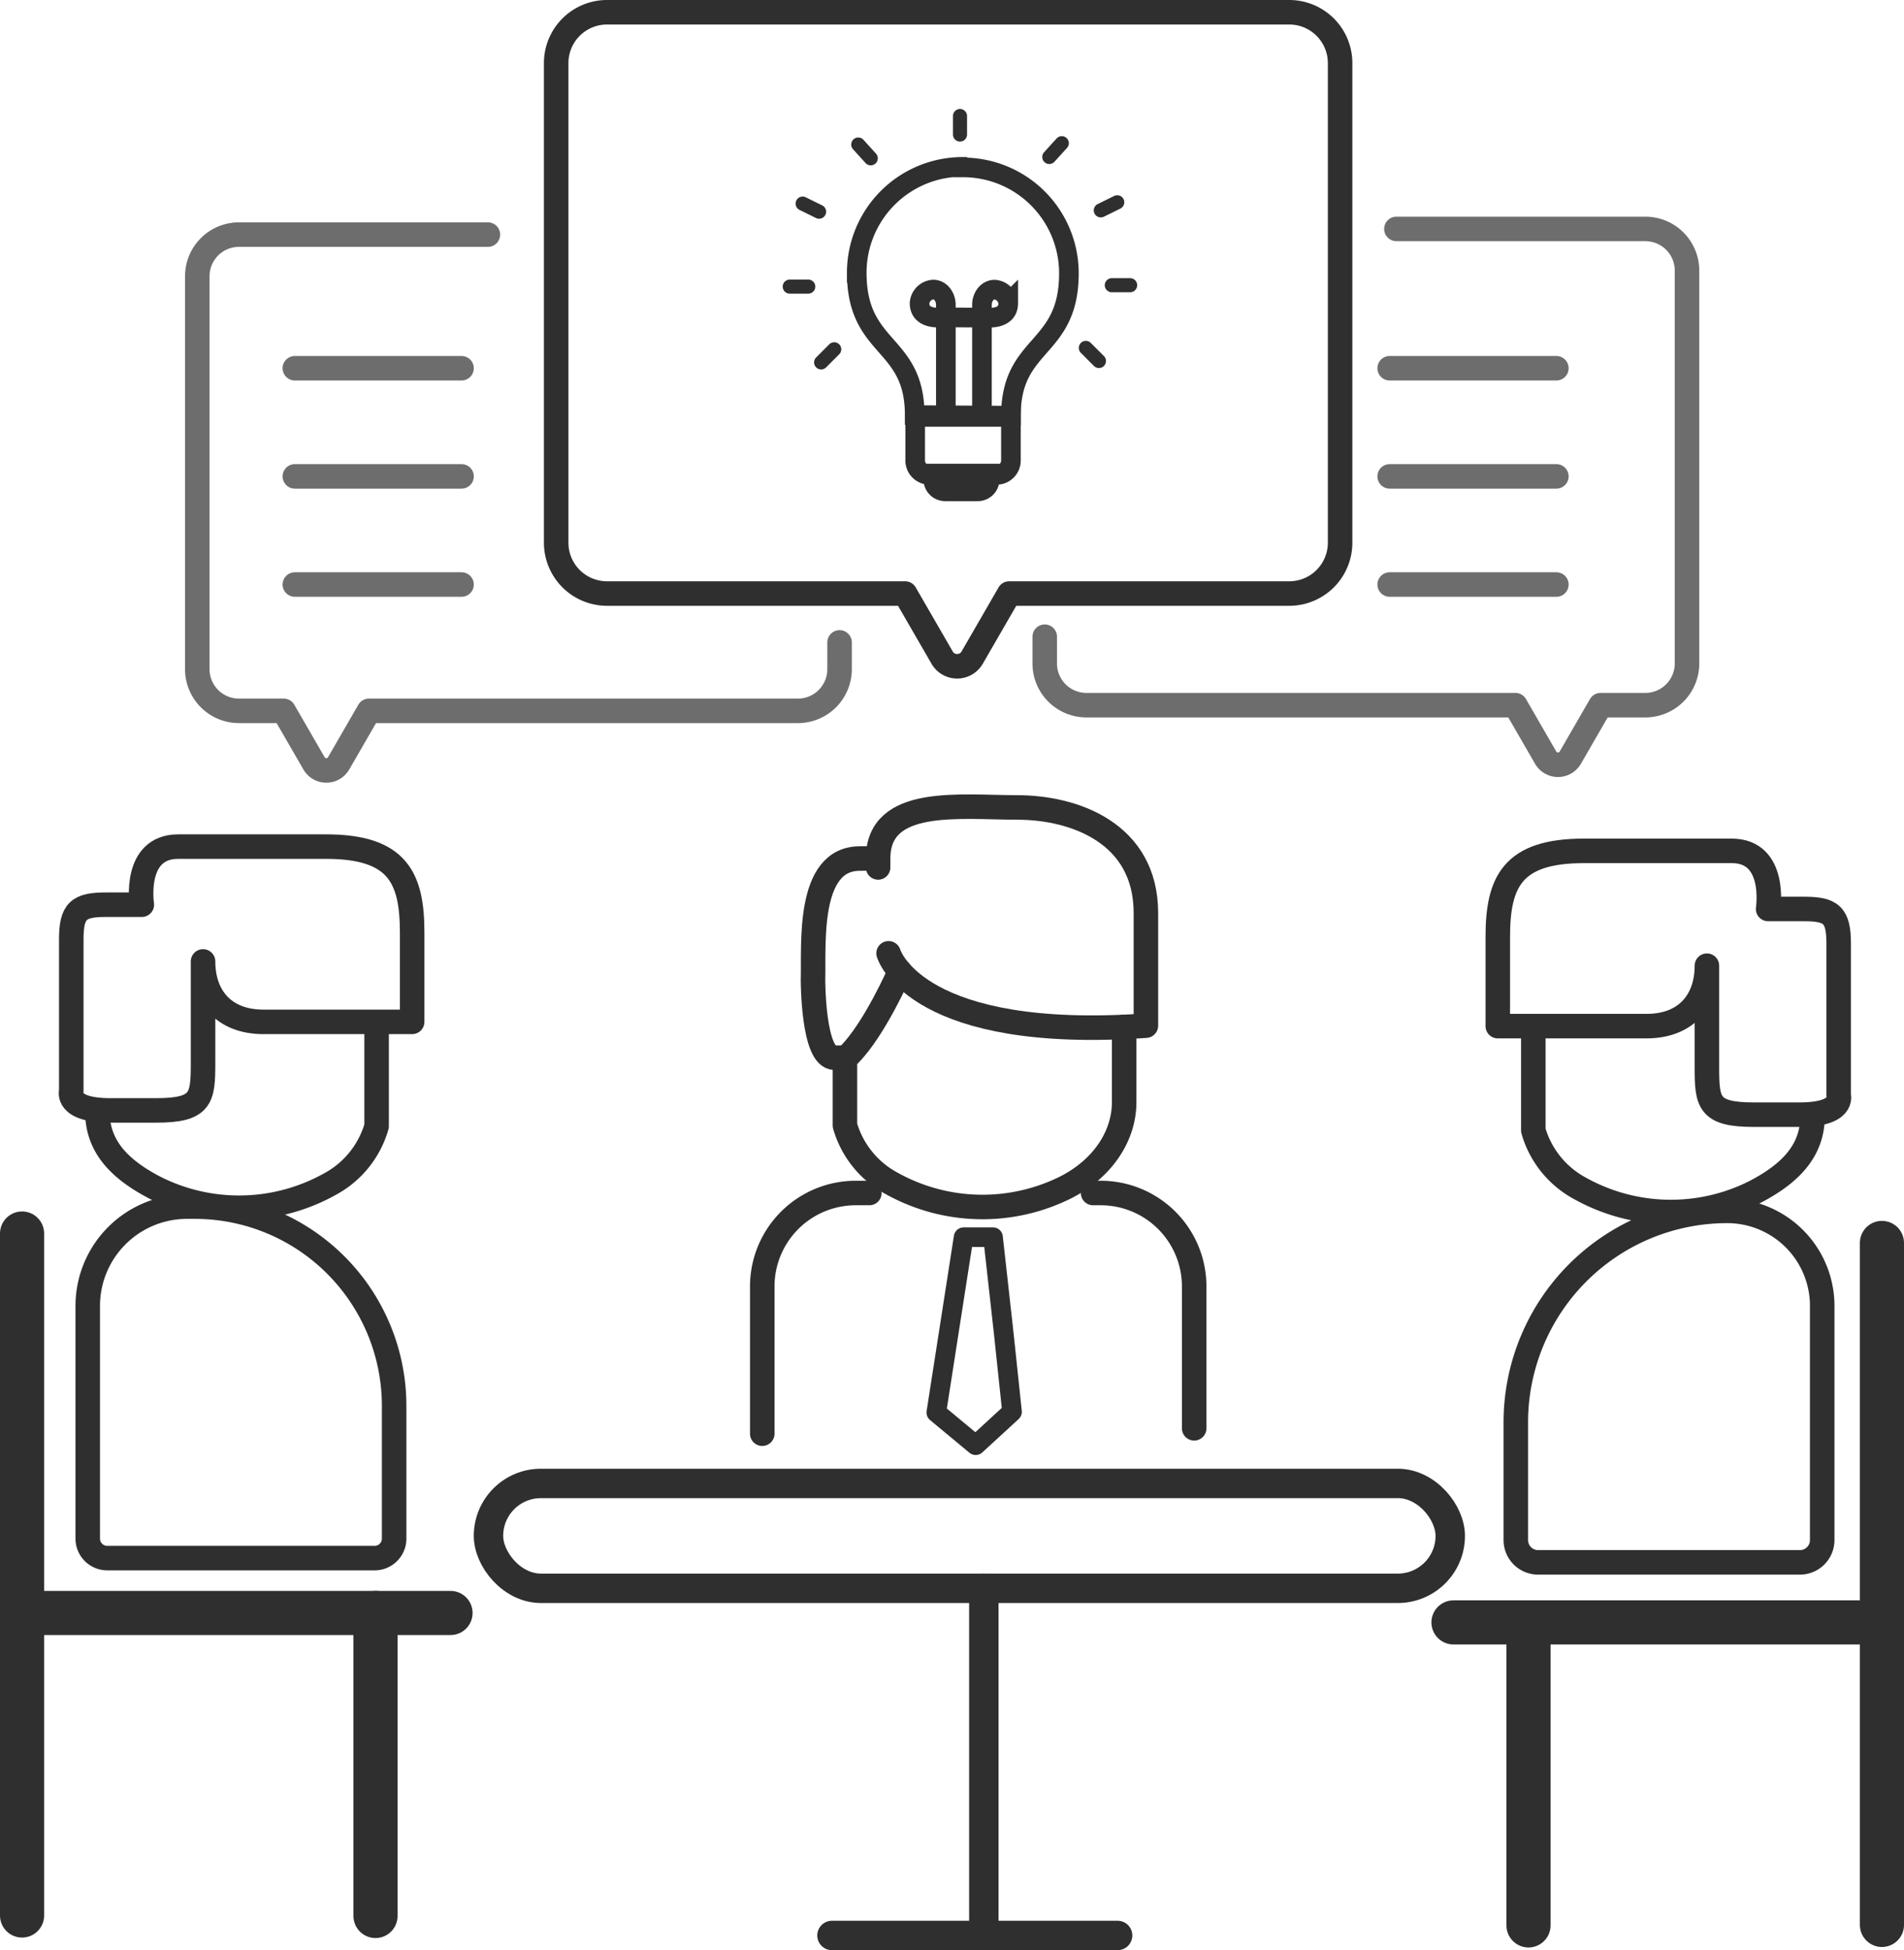 <svg xmlns="http://www.w3.org/2000/svg" width="388.393" height="397.75" viewBox="0 0 388.393 397.75">
  <g id="Group_148" data-name="Group 148" transform="translate(-1367.685 -4737.759)">
    <path id="Path_386" data-name="Path 386" d="M5011,4947.206v15.314c0,6.951-4.359,13.482-11.705,17.305a38.058,38.058,0,0,1-35.765-.728,19.511,19.511,0,0,1-9.487-11.8v-12.611" transform="translate(-3414)" fill="none" stroke="#2f2f2f" stroke-linecap="round" stroke-linejoin="round" stroke-width="5"/>
    <path id="Path_387" data-name="Path 387" d="M4962.944,4932.189s4.827,16.931,48.061,15.017q2.151-.1,4.431-.254v-22.974c0-16.282-14.549-21.534-26.246-21.534s-28.377-2.266-28.377,10.387v1.846" transform="translate(-3414)" fill="none" stroke="#2f2f2f" stroke-linecap="round" stroke-linejoin="round" stroke-width="5"/>
    <path id="Path_388" data-name="Path 388" d="M4965.241,4935.9s-5.117,11.763-10.37,17.015" transform="translate(-3414)" fill="none" stroke="#2f2f2f" stroke-linecap="round" stroke-linejoin="round" stroke-width="5"/>
    <path id="Path_389" data-name="Path 389" d="M4937.177,5030.17v-30.025a19.065,19.065,0,0,1,19.065-19.065h2.777" transform="translate(-3414)" fill="none" stroke="#2f2f2f" stroke-linecap="round" stroke-linejoin="round" stroke-width="5"/>
    <path id="Path_390" data-name="Path 390" d="M5004.663,4981.08h1.555a19.065,19.065,0,0,1,19.065,19.065v28.923" transform="translate(-3414)" fill="none" stroke="#2f2f2f" stroke-linecap="round" stroke-linejoin="round" stroke-width="5"/>
    <path id="Path_391" data-name="Path 391" d="M4978.25,4990.093h6l2.166,19.435,1.711,16.177-7.413,6.812-8.033-6.664Z" transform="translate(-3414)" fill="none" stroke="#2f2f2f" stroke-linecap="round" stroke-linejoin="round" stroke-width="4"/>
    <path id="Path_392" data-name="Path 392" d="M4954.3,4953.479h-2.4c-4.406,0-4.371-15.924-4.371-15.924.207-6.955-1.313-24.69,9.542-24.69l3.038-.034" transform="translate(-3414)" fill="none" stroke="#2f2f2f" stroke-linecap="round" stroke-linejoin="round" stroke-width="5"/>
    <path id="Path_393" data-name="Path 393" d="M5156.751,4961.182v-30.993c0-5.827-1.525-7.039-7.039-7.039h-7.353s1.838-11.85-7.418-11.85h-30.164c-14.607,0-17.561,6.335-17.561,17.561v18.184h30.329c8.271,0,12.328-5.355,12.328-12.328v20.76c0,7.192.335,9.628,9.627,9.628h9.293C5157.983,4965.1,5156.751,4961.182,5156.751,4961.182Z" transform="translate(-3414)" fill="none" stroke="#2f2f2f" stroke-linecap="round" stroke-linejoin="round" stroke-width="5"/>
    <path id="Path_394" data-name="Path 394" d="M5151.423,4965.38c0,6.951-4.359,11.644-11.705,15.467a38.057,38.057,0,0,1-35.765-.728,19.511,19.511,0,0,1-9.487-11.8v-20.883" transform="translate(-3414)" fill="none" stroke="#2f2f2f" stroke-linecap="round" stroke-linejoin="round" stroke-width="5"/>
    <path id="Rectangle_127" data-name="Rectangle 127" d="M43.119,0h0A19.376,19.376,0,0,1,62.5,19.376V67.141a4.545,4.545,0,0,1-4.545,4.545H4.545A4.545,4.545,0,0,1,0,67.141V43.119A43.119,43.119,0,0,1,43.119,0Z" transform="translate(1676.893 4984.726)" fill="none" stroke="#2f2f2f" stroke-linecap="round" stroke-linejoin="round" stroke-width="5"/>
    <path id="Path_395" data-name="Path 395" d="M4796.225,4960.312v-30.993c0-5.827,1.526-7.039,7.04-7.039h7.352s-1.838-11.849,7.419-11.849H4848.2c14.606,0,17.56,6.334,17.56,17.56v18.184h-30.328c-8.272,0-12.328-5.355-12.328-12.328v20.761c0,7.191-.335,9.627-9.627,9.627h-9.293C4794.994,4964.235,4796.225,4960.312,4796.225,4960.312Z" transform="translate(-3414)" fill="none" stroke="#2f2f2f" stroke-linecap="round" stroke-linejoin="round" stroke-width="5"/>
    <path id="Path_396" data-name="Path 396" d="M4801.554,4964.51c0,6.951,4.358,11.644,11.7,15.467a38.06,38.06,0,0,0,35.766-.728,19.511,19.511,0,0,0,9.487-11.8v-20.883" transform="translate(-3414)" fill="none" stroke="#2f2f2f" stroke-linecap="round" stroke-linejoin="round" stroke-width="5"/>
    <path id="Rectangle_128" data-name="Rectangle 128" d="M3.972,0H58.524A3.972,3.972,0,0,1,62.5,3.972V51.436a20.25,20.25,0,0,1-20.25,20.25h-1.59A40.656,40.656,0,0,1,0,31.03V3.972A3.972,3.972,0,0,1,3.972,0Z" transform="translate(1448.084 5055.542) rotate(-180)" fill="none" stroke="#2f2f2f" stroke-linecap="round" stroke-linejoin="round" stroke-width="5"/>
    <path id="Path_397" data-name="Path 397" d="M5055.05,4750.635v97.805a10.37,10.37,0,0,1-10.377,10.376h-57.128l-7.545,13.06a3.538,3.538,0,0,1-6.139,0l-7.546-13.06h-60.8a10.37,10.37,0,0,1-10.376-10.376v-97.805a10.37,10.37,0,0,1,10.376-10.376h139.162A10.37,10.37,0,0,1,5055.05,4750.635Z" transform="translate(-3414)" fill="none" stroke="#2f2f2f" stroke-linecap="round" stroke-linejoin="round" stroke-width="5"/>
    <path id="Path_398" data-name="Path 398" d="M4974.626,4822.519V4799.9c0-1.542-1.041-3.084-2.57-3.084a2.991,2.991,0,0,0-2.79,2.79c0,3.378,4.221,2.9,4.221,2.9h4.942l-.24.016h4.942s4.221.477,4.221-2.9a2.991,2.991,0,0,0-2.791-2.79c-1.529,0-2.57,1.542-2.57,3.084v22.617" transform="translate(-3414)" fill="none" stroke="#2f2f2f" stroke-miterlimit="10" stroke-width="4"/>
    <path id="Rectangle_129" data-name="Rectangle 129" d="M0,0H19.533a0,0,0,0,1,0,0V8.894A2.929,2.929,0,0,1,16.6,11.822H2.929A2.929,2.929,0,0,1,0,8.894V0A0,0,0,0,1,0,0Z" transform="translate(1554.37 4822.792)" fill="none" stroke="#2f2f2f" stroke-miterlimit="10" stroke-width="4"/>
    <path id="Path_399" data-name="Path 399" d="M4968.273,4822.425c0-15.164-11.822-13.107-11.822-29.042a21.589,21.589,0,0,1,21.589-21.589l.1.11a21.589,21.589,0,0,1,21.589,21.589c0,15.935-11.822,13.879-11.822,29.042Z" transform="translate(-3414)" fill="none" stroke="#2f2f2f" stroke-miterlimit="10" stroke-width="4"/>
    <path id="Rectangle_130" data-name="Rectangle 130" d="M0,0H11.5a0,0,0,0,1,0,0V1.2A2.429,2.429,0,0,1,9.073,3.632H2.429A2.429,2.429,0,0,1,0,1.2V0A0,0,0,0,1,0,0Z" transform="translate(1558.062 4834.34)" fill="none" stroke="#2f2f2f" stroke-miterlimit="10" stroke-width="4"/>
    <g id="Group_114" data-name="Group 114" transform="translate(-3414)">
      <g id="Group_113" data-name="Group 113">
        <path id="Path_400" data-name="Path 400" d="M4949.439,4779.667l-3.39-1.669a1.434,1.434,0,1,0-1.267,2.574l3.39,1.669a1.435,1.435,0,0,0,1.267-2.574Z" fill="#2f2f2f"/>
      </g>
    </g>
    <g id="Group_116" data-name="Group 116" transform="translate(-3414)">
      <g id="Group_115" data-name="Group 115">
        <path id="Path_401" data-name="Path 401" d="M4952.873,4807.987a1.434,1.434,0,0,0-2.028,0l-2.672,2.673a1.434,1.434,0,0,0,2.028,2.028l2.672-2.672A1.436,1.436,0,0,0,4952.873,4807.987Z" fill="#2f2f2f"/>
      </g>
    </g>
    <g id="Group_118" data-name="Group 118" transform="translate(-3414)">
      <g id="Group_117" data-name="Group 117">
        <path id="Path_402" data-name="Path 402" d="M4946.563,4794.782h-3.779a1.434,1.434,0,0,0,0,2.869h3.779a1.434,1.434,0,1,0,0-2.869Z" fill="#2f2f2f"/>
      </g>
    </g>
    <g id="Group_120" data-name="Group 120" transform="translate(-3414)">
      <g id="Group_119" data-name="Group 119">
        <path id="Path_403" data-name="Path 403" d="M4960.272,4771.111a1.434,1.434,0,0,0,.1-2.026l-2.541-2.8a1.434,1.434,0,1,0-2.123,1.928l2.54,2.8A1.435,1.435,0,0,0,4960.272,4771.111Z" fill="#2f2f2f"/>
      </g>
    </g>
    <g id="Group_122" data-name="Group 122" transform="translate(-3414)">
      <g id="Group_121" data-name="Group 121">
        <path id="Path_404" data-name="Path 404" d="M5004.95,4781.3a1.435,1.435,0,0,0,1.92.653l3.391-1.669a1.435,1.435,0,0,0-1.267-2.574l-3.391,1.669A1.436,1.436,0,0,0,5004.95,4781.3Z" fill="#2f2f2f"/>
      </g>
    </g>
    <g id="Group_124" data-name="Group 124" transform="translate(-3414)">
      <g id="Group_123" data-name="Group 123">
        <path id="Path_405" data-name="Path 405" d="M5002.169,4809.732l2.672,2.672a1.434,1.434,0,1,0,2.029-2.028l-2.673-2.673a1.434,1.434,0,0,0-2.028,2.029Z" fill="#2f2f2f"/>
      </g>
    </g>
    <g id="Group_126" data-name="Group 126" transform="translate(-3414)">
      <g id="Group_125" data-name="Group 125">
        <path id="Path_406" data-name="Path 406" d="M5007.045,4795.932a1.435,1.435,0,0,0,1.434,1.435h3.779a1.435,1.435,0,0,0,0-2.869h-3.779A1.434,1.434,0,0,0,5007.045,4795.932Z" fill="#2f2f2f"/>
      </g>
    </g>
    <g id="Group_128" data-name="Group 128" transform="translate(-3414)">
      <g id="Group_127" data-name="Group 127">
        <path id="Path_407" data-name="Path 407" d="M4996.8,4770.729l2.541-2.8a1.434,1.434,0,1,0-2.124-1.928l-2.54,2.8a1.434,1.434,0,1,0,2.123,1.928Z" fill="#2f2f2f"/>
      </g>
    </g>
    <g id="Group_130" data-name="Group 130" transform="translate(-3414)">
      <g id="Group_129" data-name="Group 129">
        <path id="Path_408" data-name="Path 408" d="M4977.516,4766.634a1.434,1.434,0,0,0,1.434-1.434v-3.779a1.434,1.434,0,0,0-2.868,0v3.779A1.434,1.434,0,0,0,4977.516,4766.634Z" fill="#2f2f2f"/>
      </g>
    </g>
    <path id="Path_409" data-name="Path 409" d="M5066.538,4784.449h50.777a8.5,8.5,0,0,1,8.5,8.5v80.132a8.5,8.5,0,0,1-8.5,8.5h-9.124l-6.182,10.7a2.9,2.9,0,0,1-5.03,0l-6.181-10.7h-87.5a8.5,8.5,0,0,1-8.5-8.5v-5.46" transform="translate(-3414)" fill="none" stroke="#2f2f2f" stroke-linecap="round" stroke-linejoin="round" stroke-width="5" opacity="0.7"/>
    <path id="Path_410" data-name="Path 410" d="M4881.207,4785.609H4830.43a8.5,8.5,0,0,0-8.5,8.5v80.132a8.5,8.5,0,0,0,8.5,8.5h9.124l6.182,10.7a2.9,2.9,0,0,0,5.03,0l6.182-10.7h87.5a8.5,8.5,0,0,0,8.5-8.5v-5.459" transform="translate(-3414)" fill="none" stroke="#2f2f2f" stroke-linecap="round" stroke-linejoin="round" stroke-width="5" opacity="0.7"/>
    <line id="Line_319" data-name="Line 319" x1="34.005" transform="translate(1651.159 4812.863)" fill="none" stroke="#2f2f2f" stroke-linecap="round" stroke-linejoin="round" stroke-width="5" opacity="0.7"/>
    <line id="Line_320" data-name="Line 320" x1="34.005" transform="translate(1651.159 4834.921)" fill="none" stroke="#2f2f2f" stroke-linecap="round" stroke-linejoin="round" stroke-width="5" opacity="0.7"/>
    <line id="Line_321" data-name="Line 321" x1="34.005" transform="translate(1651.159 4856.978)" fill="none" stroke="#2f2f2f" stroke-linecap="round" stroke-linejoin="round" stroke-width="5" opacity="0.7"/>
    <line id="Line_322" data-name="Line 322" x1="34.005" transform="translate(1427.83 4812.863)" fill="none" stroke="#2f2f2f" stroke-linecap="round" stroke-linejoin="round" stroke-width="5" opacity="0.7"/>
    <line id="Line_323" data-name="Line 323" x1="34.005" transform="translate(1427.83 4834.921)" fill="none" stroke="#2f2f2f" stroke-linecap="round" stroke-linejoin="round" stroke-width="5" opacity="0.7"/>
    <line id="Line_324" data-name="Line 324" x1="34.005" transform="translate(1427.83 4856.978)" fill="none" stroke="#2f2f2f" stroke-linecap="round" stroke-linejoin="round" stroke-width="5" opacity="0.7"/>
    <rect id="Rectangle_131" data-name="Rectangle 131" width="196.19" height="21.389" rx="10.695" transform="translate(1467.33 5040.314)" fill="none" stroke="#2f2f2f" stroke-linecap="round" stroke-linejoin="round" stroke-width="6"/>
    <line id="Line_325" data-name="Line 325" y2="139.095" transform="translate(1372.185 4989.341)" fill="none" stroke="#2f2f2f" stroke-linecap="round" stroke-miterlimit="10" stroke-width="9"/>
    <line id="Line_326" data-name="Line 326" x2="87.302" transform="translate(1372.283 5066.736)" fill="none" stroke="#2f2f2f" stroke-linecap="round" stroke-miterlimit="10" stroke-width="9"/>
    <line id="Line_327" data-name="Line 327" y1="61.798" transform="translate(1444.283 5066.736)" fill="none" stroke="#2f2f2f" stroke-linecap="round" stroke-miterlimit="10" stroke-width="9"/>
    <line id="Line_328" data-name="Line 328" y2="139.095" transform="translate(1751.578 4991.264)" fill="none" stroke="#2f2f2f" stroke-linecap="round" stroke-miterlimit="10" stroke-width="9"/>
    <line id="Line_329" data-name="Line 329" x1="87.302" transform="translate(1664.178 5068.659)" fill="none" stroke="#2f2f2f" stroke-linecap="round" stroke-miterlimit="10" stroke-width="9"/>
    <line id="Line_330" data-name="Line 330" y1="61.798" transform="translate(1679.48 5068.659)" fill="none" stroke="#2f2f2f" stroke-linecap="round" stroke-miterlimit="10" stroke-width="9"/>
    <line id="Line_331" data-name="Line 331" y2="69.33" transform="translate(1568.375 5061.704)" fill="none" stroke="#2f2f2f" stroke-linecap="round" stroke-linejoin="round" stroke-width="6"/>
    <line id="Line_332" data-name="Line 332" x2="58.267" transform="translate(1537.397 5132.509)" fill="none" stroke="#2f2f2f" stroke-linecap="round" stroke-linejoin="round" stroke-width="6"/>
  </g>
</svg>
